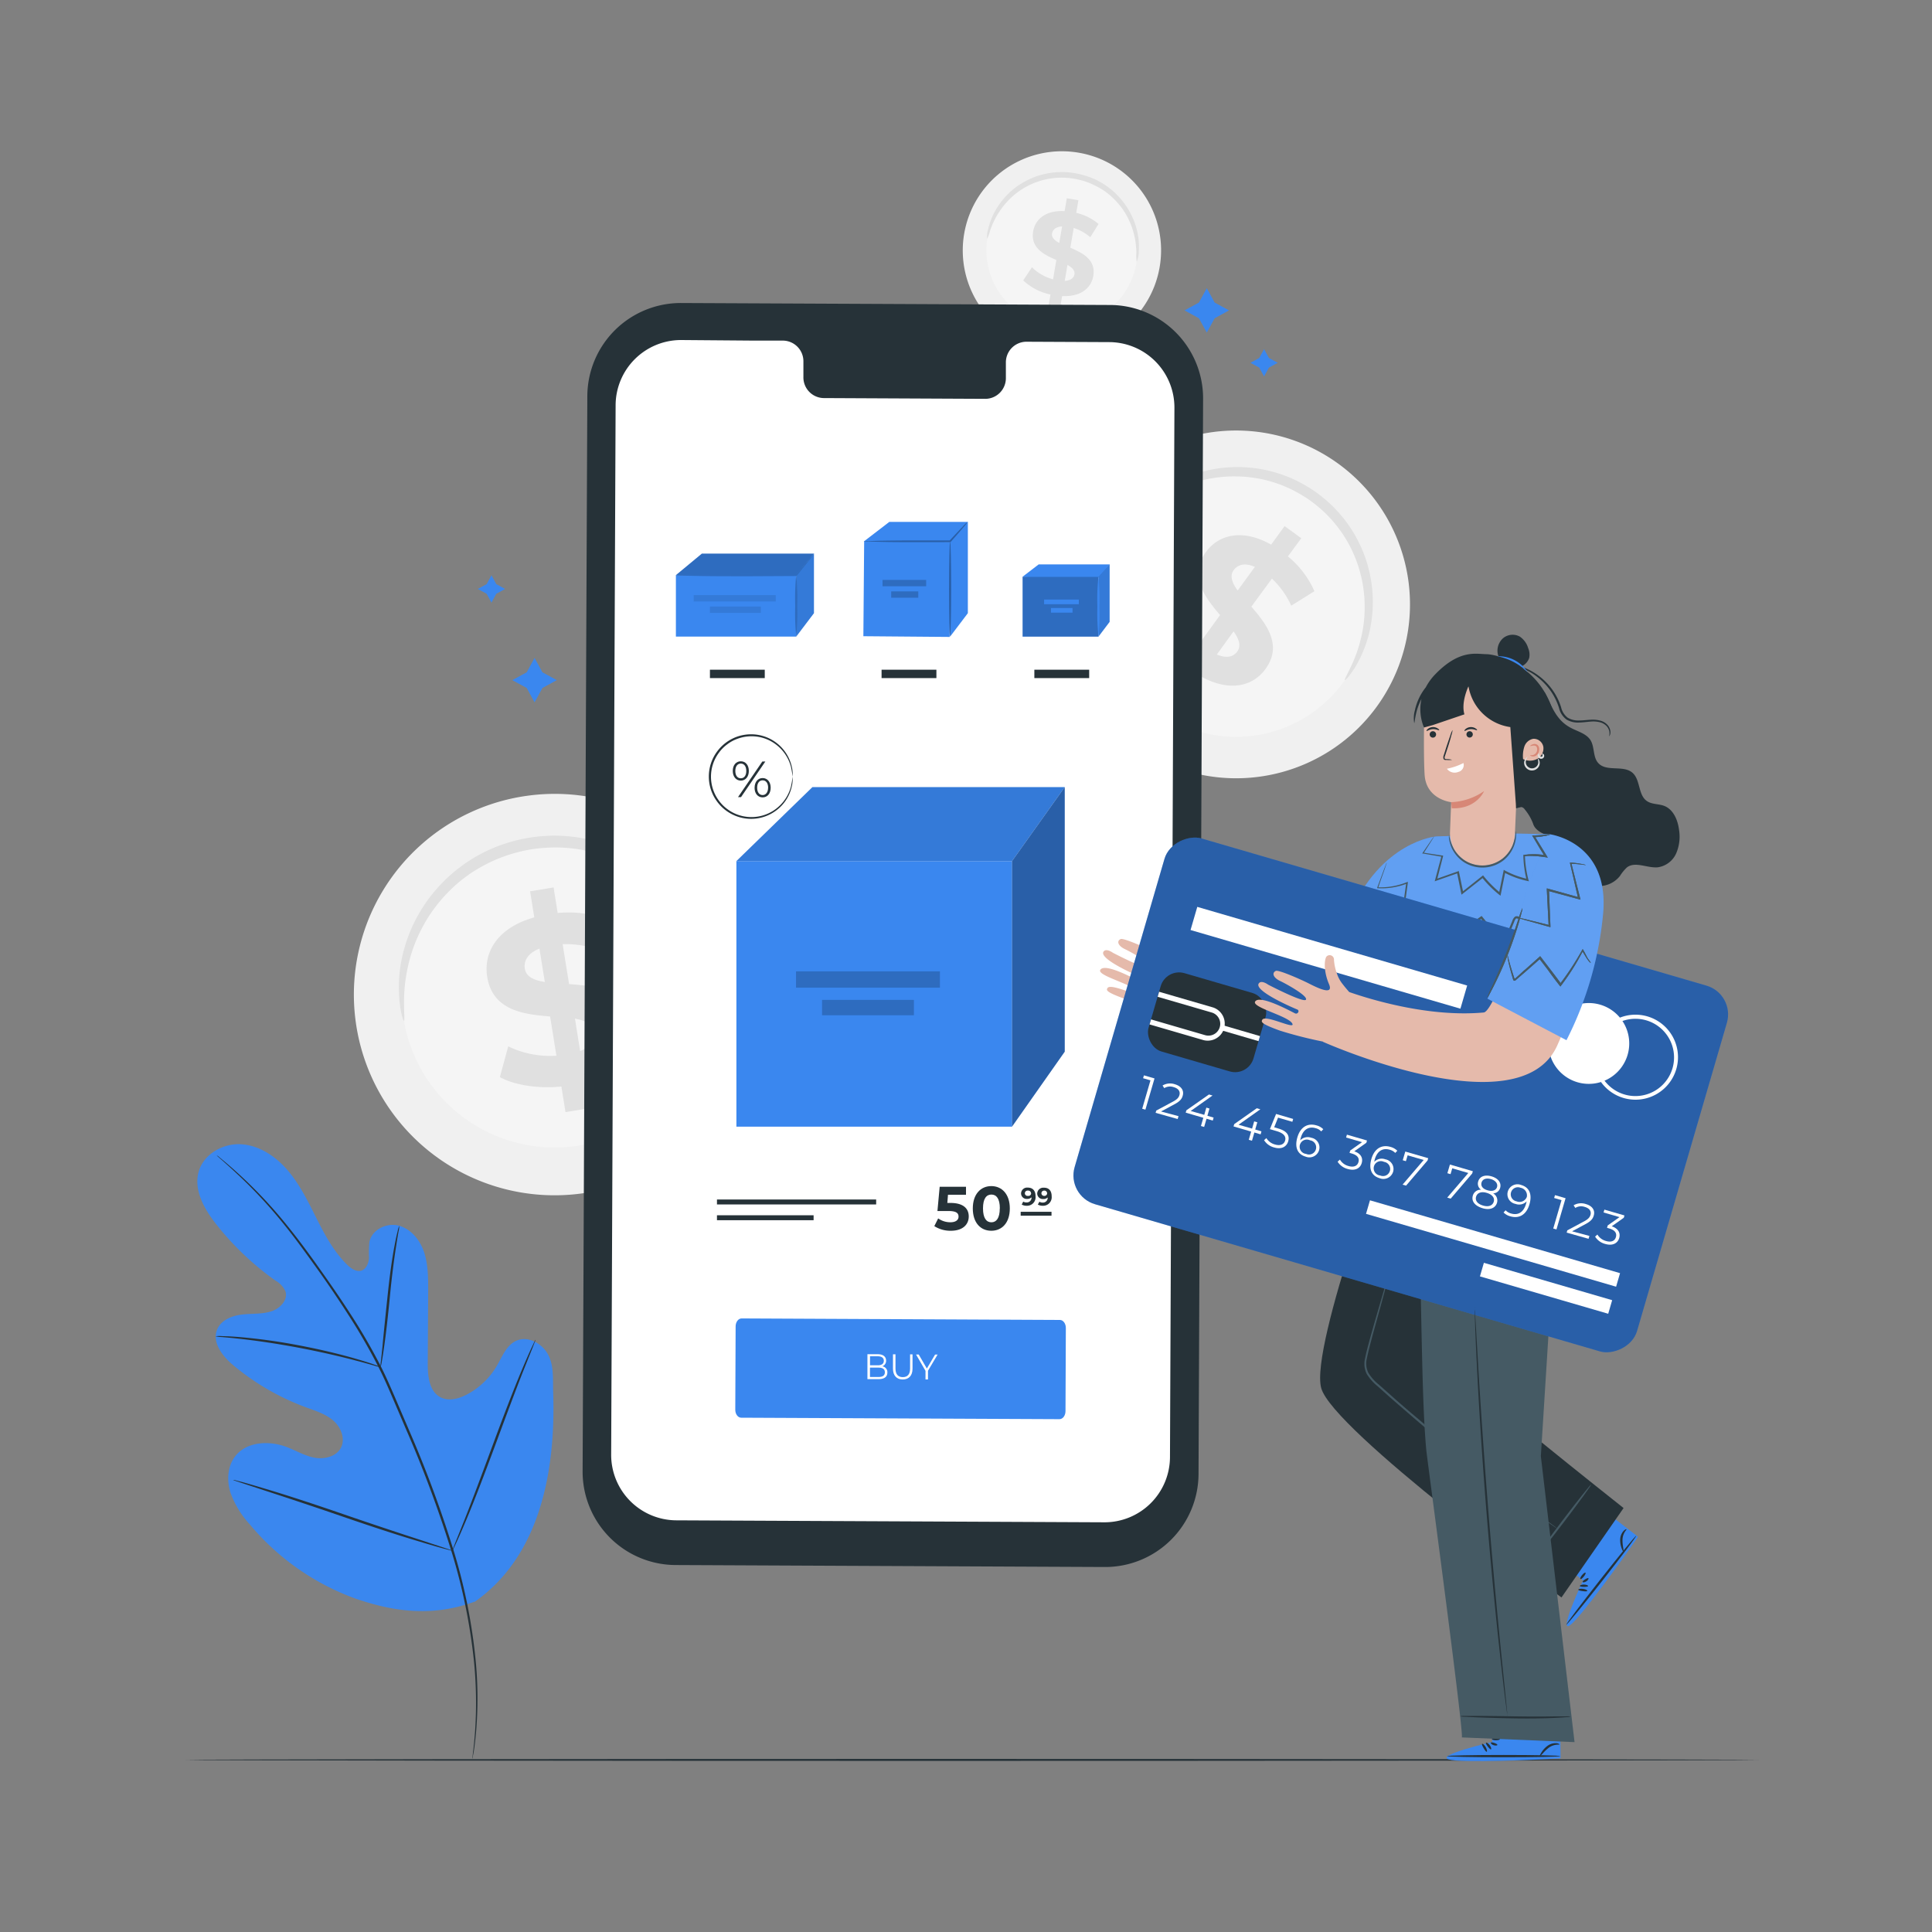 <svg xmlns="http://www.w3.org/2000/svg" viewBox="0 0 500 500"><rect x="0" y="0" width="500" height="500" fill="#808080" stroke="none"/><g id="freepik--background-complete--inject-137"><path d="M356,183.29a45,45,0,1,1-9.17-62.93A45,45,0,0,1,356,183.29Z" style="fill:#f0f0f0"></path><path d="M347.41,176.88a34.31,34.31,0,1,1-7-48A34.27,34.27,0,0,1,347.41,176.88Z" style="fill:#f5f5f5"></path><path d="M348.05,176c-.17-.11.61-1.41,1.74-3.84a36.61,36.61,0,0,0,3.13-10.79,35.23,35.23,0,0,0,.09-7.72,34.12,34.12,0,0,0-2-8.58,32.78,32.78,0,0,0-4.69-8.49,32.41,32.41,0,0,0-3.41-3.85,37.27,37.27,0,0,0-4.08-3.37,37.85,37.85,0,0,0-4.57-2.68,32.73,32.73,0,0,0-4.78-1.89,31.54,31.54,0,0,0-4.84-1.11,31,31,0,0,0-4.75-.38,34,34,0,0,0-8.75,1,35.48,35.48,0,0,0-7.22,2.73,36.51,36.51,0,0,0-9.06,6.64c-1.9,1.9-2.84,3.08-3,3s.53-1.47,2.25-3.64a31.81,31.81,0,0,1,8.93-7.59,34.35,34.35,0,0,1,16.85-4.56,34.88,34.88,0,0,1,10.34,1.45,34.56,34.56,0,0,1,5.18,2,38.37,38.37,0,0,1,4.93,2.88,38.92,38.92,0,0,1,4.4,3.65,34.82,34.82,0,0,1,3.65,4.17,32.59,32.59,0,0,1,2.85,4.53,33.78,33.78,0,0,1,2.06,4.69,34.86,34.86,0,0,1,1.91,9.23,35.29,35.29,0,0,1-.42,8.17,32.06,32.06,0,0,1-4.06,11C349.25,175,348.17,176.1,348.05,176Z" style="fill:#e0e0e0"></path><path d="M310.79,175.06l-3.51,4.83L303,176.76l3.41-4.71c-4.08-3.36-7.22-7.67-8.24-11.25l6.19-3.55a21.49,21.49,0,0,0,6.16,9.14l5.23-7.21c-3.95-4.64-8.15-10.13-3.67-16.3,3.32-4.58,9.5-6.1,16.89-1.93l3.48-4.79,4.32,3.13L333.31,144a24.2,24.2,0,0,1,6.86,9l-6,3.75a22,22,0,0,0-5-7L323.85,157c4,4.6,8.09,10,3.67,16.11C324.27,177.65,318.16,179.15,310.79,175.06Zm9.52-22.23,4.45-6.13c-2.66-1.15-4.48-.55-5.51.88S318.85,150.85,320.31,152.83Zm-.12,15.8c1.1-1.51.44-3.24-.94-5.24l-4.33,6C317.43,170.45,319.19,170,320.19,168.63Z" style="fill:#e0e0e0"></path><path d="M194.91,249.84A51.94,51.94,0,1,1,136.06,206,51.88,51.88,0,0,1,194.91,249.84Z" style="fill:#f0f0f0"></path><path d="M182.68,251.61a39.58,39.58,0,1,1-44.85-33.38A39.54,39.54,0,0,1,182.68,251.61Z" style="fill:#f5f5f5"></path><path d="M182.49,250.39c-.24,0-.65-1.65-1.72-4.56a42.06,42.06,0,0,0-6.26-11.35,41.22,41.22,0,0,0-6.22-6.37,40,40,0,0,0-8.65-5.34,37.25,37.25,0,0,0-5.16-1.91,36.36,36.36,0,0,0-5.6-1.19,37.37,37.37,0,0,0-5.92-.34,42,42,0,0,0-6.08.58,43.77,43.77,0,0,0-5.91,1.54,39.16,39.16,0,0,0-5.45,2.37,37.1,37.1,0,0,0-4.85,3,36.34,36.34,0,0,0-4.18,3.57,39.68,39.68,0,0,0-6.28,8,40.08,40.08,0,0,0-3.65,8.11,42.34,42.34,0,0,0-2,12.81c0,3.1.2,4.83,0,4.87s-.77-1.63-1.14-4.81a36.74,36.74,0,0,1,1.09-13.47,39.65,39.65,0,0,1,10-17.48,38.18,38.18,0,0,1,4.43-3.91,39.63,39.63,0,0,1,5.18-3.35,40.55,40.55,0,0,1,5.85-2.59,43.29,43.29,0,0,1,6.38-1.67,44.39,44.39,0,0,1,6.56-.63,42.09,42.09,0,0,1,6.39.42,40.24,40.24,0,0,1,6,1.36,38.54,38.54,0,0,1,5.5,2.15,40.74,40.74,0,0,1,9.09,6,39.73,39.73,0,0,1,6.32,7,36.68,36.68,0,0,1,5.67,12.27C182.64,248.59,182.66,250.36,182.49,250.39Z" style="fill:#e0e0e0"></path><path d="M151.33,280l1.09,6.81-6.07,1-1.06-6.62c-6.08.6-12.16-.36-15.92-2.44l2.16-7.95A25,25,0,0,0,144,273.22l-1.63-10.16c-7-.55-14.9-1.6-16.29-10.29-1-6.44,2.76-12.72,12.19-15.35l-1.08-6.75,6.08-1,1.06,6.62a27.94,27.94,0,0,1,12.93,1.73l-1.84,8a25.17,25.17,0,0,0-9.81-1.68l1.66,10.34c7,.5,14.77,1.56,16.14,10.13C164.44,271.13,160.69,277.34,151.33,280ZM141,254.13l-1.39-8.63c-3.1,1.24-4.1,3.21-3.78,5.22S138.14,253.71,141,254.13Zm12.8,13c-.35-2.13-2.29-3-5-3.5l1.34,8.39C153,270.84,154.07,269.05,153.76,267.11Z" style="fill:#e0e0e0"></path><path d="M300.06,69.44a25.66,25.66,0,1,1-20.55-29.86A25.62,25.62,0,0,1,300.06,69.44Z" style="fill:#f0f0f0"></path><path d="M294.06,68.32a19.55,19.55,0,1,1-15.67-22.75A19.54,19.54,0,0,1,294.06,68.32Z" style="fill:#f5f5f5"></path><path d="M294.16,67.72a12.25,12.25,0,0,1-.07-2.41A21,21,0,0,0,293,59a20.31,20.31,0,0,0-1.89-4,19.63,19.63,0,0,0-3.2-3.87,17.16,17.16,0,0,0-2.11-1.72A17.67,17.67,0,0,0,283.33,48a18.54,18.54,0,0,0-2.71-1.11,20.29,20.29,0,0,0-2.94-.69,20.52,20.52,0,0,0-3-.22,18.76,18.76,0,0,0-2.92.24,17.5,17.5,0,0,0-2.75.65,18.25,18.25,0,0,0-2.53,1,19.23,19.23,0,0,0-7.2,6,20.59,20.59,0,0,0-3,5.68,11.92,11.92,0,0,1-.8,2.27,5.59,5.59,0,0,1,.24-2.43,17.85,17.85,0,0,1,2.65-6.13,19.4,19.4,0,0,1,3-3.53,19.85,19.85,0,0,1,4.42-3.05,19,19,0,0,1,2.69-1.13,20.34,20.34,0,0,1,3-.74,19.22,19.22,0,0,1,3.15-.28,19.82,19.82,0,0,1,6.42,1A19.28,19.28,0,0,1,284,46.7a20.21,20.21,0,0,1,4.83,3.47,20,20,0,0,1,3.3,4.24A19.45,19.45,0,0,1,294,58.69a18.1,18.1,0,0,1,.7,6.64A5.75,5.75,0,0,1,294.16,67.72Z" style="fill:#e0e0e0"></path><path d="M274.88,76.62,274.3,80l-3-.51.56-3.27a14.46,14.46,0,0,1-7.06-3.67l2.27-3.38a12.25,12.25,0,0,0,5.46,3.12l.85-5c-3.19-1.38-6.72-3.12-6-7.41.54-3.18,3.31-5.51,8.14-5.24l.57-3.33,3,.51-.56,3.27a13.7,13.7,0,0,1,5.77,2.87l-2.13,3.43A12.33,12.33,0,0,0,277.88,59L277,64.12c3.2,1.35,6.66,3.08,5.94,7.31C282.42,74.55,279.68,76.86,274.88,76.62Zm-.74-13.76.73-4.26c-1.65.09-2.43.85-2.6,1.84S272.9,62.22,274.14,62.86ZM278.07,71c.17-1-.6-1.77-1.81-2.44l-.71,4.13C277.11,72.59,277.9,71.93,278.07,71Z" style="fill:#e0e0e0"></path></g><g id="freepik--Floor--inject-137"><path d="M455.25,455.46c0,.15-129.16.26-215.17.26S48,455.61,48,455.46s106-.26,192.08-.26S455.25,455.32,455.25,455.46Z" style="fill:#263238"></path></g><g id="freepik--Plant--inject-137"><path d="M122.78,414.6c17.16-12,21.06-34.25,20.38-54.26-.11-3.34.25-6.86-1.33-9.8s-5.3-4.93-8.29-3.52c-2.48,1.17-3.56,4.05-4.95,6.44a19.59,19.59,0,0,1-7.84,7.48c-2.12,1.1-4.75,1.78-6.85.62-2.88-1.59-3.22-5.57-3.2-8.89q.06-9.29.11-18.58c0-3.32,0-6.71-1-9.86s-3.32-6.09-6.48-7-7.07.94-7.73,4.19a29.91,29.91,0,0,0-.1,4.13c-.09,1.38-.73,2.91-2,3.29s-2.66-.55-3.65-1.52c-3.43-3.36-5.76-7.68-7.93-12s-4.29-8.7-7.4-12.36-7.41-6.56-12.17-6.83-9.83,2.67-11,7.34,1.53,9.44,4.5,13.23a74.32,74.32,0,0,0,15.44,14.72,6,6,0,0,1,2.58,2.77c.72,2.22-1.37,4.42-3.56,5.15-2.48.82-5.16.56-7.75.87s-5.4,1.45-6.38,3.89c-1.36,3.4,1.48,7,4.27,9.29a63.47,63.47,0,0,0,18.8,10.85c2.45.9,5,1.68,7,3.4s3.16,4.7,2,7-4.25,3.09-6.81,2.62-4.85-1.87-7.29-2.79c-4.56-1.72-10.46-1.41-13.38,2.54-1.93,2.59-2.09,6.21-1.12,9.3a24.3,24.3,0,0,0,5,8.21,64,64,0,0,0,27.28,19.17c10.59,3.67,20.4,4.66,30.93.81" style="fill:#3A87EF"></path><path d="M56.08,299a1.84,1.84,0,0,0,.32.32l1,.88c.87.77,2.15,1.9,3.76,3.41a123.91,123.91,0,0,1,12.69,13.7c2.48,3.08,5,6.56,7.73,10.35s5.53,7.88,8.36,12.28a151.27,151.27,0,0,1,8.19,14.2c1.28,2.54,2.43,5.19,3.59,7.9l3.53,8.24a303.46,303.46,0,0,1,11.83,32,148.24,148.24,0,0,1,5.54,27.26,107.5,107.5,0,0,1,.31,18.76c-.17,2.22-.34,3.93-.5,5.09-.06.56-.11,1-.15,1.32a2.61,2.61,0,0,0,0,.46,2.71,2.71,0,0,0,.09-.45c0-.32.13-.76.22-1.31.19-1.16.4-2.87.61-5.09a102.87,102.87,0,0,0-.12-18.82,145,145,0,0,0-5.43-27.38A297.39,297.39,0,0,0,105.8,370l-3.53-8.24c-1.17-2.71-2.32-5.39-3.61-7.94A149.54,149.54,0,0,0,90.4,339.6c-2.85-4.41-5.71-8.48-8.41-12.27s-5.31-7.26-7.81-10.33a118.11,118.11,0,0,0-12.87-13.6c-1.64-1.48-2.94-2.59-3.84-3.32l-1-.84Z" style="fill:#263238"></path><path d="M98.48,353.81a6.51,6.51,0,0,0,.33-1.42c.17-.92.38-2.25.61-3.91.47-3.3,1-7.89,1.49-13s1.08-9.63,1.6-12.92c.25-1.65.47-3,.64-3.9a6.34,6.34,0,0,0,.18-1.44,7.19,7.19,0,0,0-.41,1.39c-.24.91-.53,2.23-.83,3.87-.64,3.29-1.26,7.87-1.79,12.94s-1,9.51-1.31,13q-.24,2.34-.42,3.93A6.57,6.57,0,0,0,98.48,353.81Z" style="fill:#263238"></path><path d="M55.77,345.83a9.73,9.73,0,0,0,1.7.2c1.1.1,2.69.23,4.64.46,3.91.42,9.3,1.19,15.2,2.3s11.2,2.37,15,3.38c1.91.49,3.44.93,4.51,1.23a9.57,9.57,0,0,0,1.66.41,8.39,8.39,0,0,0-1.59-.64c-1-.37-2.56-.87-4.46-1.42-3.79-1.12-9.09-2.44-15-3.56a148.85,148.85,0,0,0-15.27-2.14c-2-.17-3.56-.24-4.66-.26A7.93,7.93,0,0,0,55.77,345.83Z" style="fill:#263238"></path><path d="M117.09,401.27a2,2,0,0,0,.29-.52l.73-1.54c.63-1.35,1.49-3.32,2.52-5.76,2.06-4.9,4.69-11.75,7.5-19.34s5.37-14.47,7.32-19.39l2.34-5.84c.25-.63.45-1.16.62-1.59a2,2,0,0,0,.18-.57,2,2,0,0,0-.29.52l-.73,1.55c-.63,1.34-1.49,3.31-2.52,5.76-2.06,4.89-4.69,11.74-7.5,19.34s-5.37,14.46-7.32,19.39l-2.34,5.83-.62,1.59A2.06,2.06,0,0,0,117.09,401.27Z" style="fill:#263238"></path><path d="M60.33,383a2.2,2.2,0,0,0,.56.23l1.65.55,6.08,2c5.13,1.67,12.19,4,20,6.69s14.89,5,20.06,6.52c2.59.78,4.68,1.39,6.14,1.78l1.68.44a2.41,2.41,0,0,0,.6.11,2.42,2.42,0,0,0-.57-.23l-1.64-.55-6.08-2c-5.13-1.67-12.19-4-20-6.69s-14.89-5-20-6.51c-2.59-.78-4.68-1.39-6.14-1.79l-1.68-.44A2.41,2.41,0,0,0,60.33,383Z" style="fill:#263238"></path></g><g id="freepik--Device--inject-137"><path d="M285.84,405.54l-111-.51a24.17,24.17,0,0,1-24.06-24.28L152,102.49a24.19,24.19,0,0,1,24.29-24.07l111,.51a24.18,24.18,0,0,1,24.07,24.28l-1.18,278.26A24.17,24.17,0,0,1,285.84,405.54Z" style="fill:#263238"></path><path d="M287.08,88.54l-21.51-.1a5.34,5.34,0,0,0-5.25,5.43l0,3.91a5.35,5.35,0,0,1-5.25,5.44l-41.94-.2a5.35,5.35,0,0,1-5.21-5.48l0-3.91a5.35,5.35,0,0,0-5.2-5.48l-7.57,0L176.32,88a16.93,16.93,0,0,0-17,16.86l-1.15,271.6a16.94,16.94,0,0,0,16.85,17l110.77.51a16.94,16.94,0,0,0,17-16.86l1.15-271.6A16.93,16.93,0,0,0,287.08,88.54Z" style="fill:#fff"></path><rect x="190.58" y="222.86" width="71.34" height="68.72" style="fill:#3A87EF"></rect><polygon points="210.25 203.71 190.57 222.86 261.91 222.86 275.55 203.71 210.25 203.71" style="fill:#3A87EF"></polygon><polygon points="210.25 203.71 190.57 222.86 261.91 222.86 275.55 203.71 210.25 203.71" style="opacity:0.1"></polygon><polygon points="261.91 291.57 275.55 272.17 275.55 203.71 261.91 222.86 261.91 291.57" style="fill:#3A87EF"></polygon><polygon points="261.91 291.57 275.55 272.17 275.55 203.71 261.91 222.86 261.91 291.57" style="opacity:0.3"></polygon><rect x="206.01" y="251.39" width="37.24" height="4.22" style="fill:#3A87EF"></rect><rect x="206.01" y="251.39" width="37.24" height="4.22" style="opacity:0.2"></rect><rect x="212.75" y="258.77" width="23.77" height="3.98" style="fill:#3A87EF"></rect><rect x="212.75" y="258.77" width="23.77" height="3.98" style="opacity:0.2"></rect><path d="M205.12,201a23.22,23.22,0,0,0-.43-2.58,10.65,10.65,0,0,0-3.91-5.77,10.38,10.38,0,0,0-4.42-1.94,10.55,10.55,0,0,0-5.49.48,9.56,9.56,0,0,0-2.64,1.43,9.66,9.66,0,0,0-2.2,2.22,10.38,10.38,0,0,0,0,12.33,9.86,9.86,0,0,0,2.2,2.22,10.12,10.12,0,0,0,2.64,1.43,10.49,10.49,0,0,0,9.92-1.47,10.69,10.69,0,0,0,3.9-5.76,22.72,22.72,0,0,0,.43-2.59,8.13,8.13,0,0,1-.23,2.64,10.62,10.62,0,0,1-3.87,6,10.81,10.81,0,0,1-10.32,1.63,10.9,10.9,0,0,1-5.1-3.8,10.88,10.88,0,0,1,0-13,11,11,0,0,1,5.1-3.8,11,11,0,0,1,5.74-.44,10.79,10.79,0,0,1,8.45,8.09A8.07,8.07,0,0,1,205.12,201Z" style="fill:#263238"></path><path d="M189.64,199.52c0-1.5.84-2.5,2.08-2.5s2.08,1,2.08,2.5-.86,2.5-2.08,2.5S189.64,201,189.64,199.52Zm3.5,0c0-1.2-.57-1.91-1.42-1.91s-1.42.72-1.42,1.91.55,1.9,1.42,1.9S193.14,200.71,193.14,199.52Zm4.15-2.44h.78l-6.29,9.21H191Zm-2,6.78c0-1.5.86-2.5,2.08-2.5s2.08,1,2.08,2.5-.84,2.5-2.08,2.5S195.28,205.36,195.28,203.86Zm3.5,0c0-1.19-.55-1.91-1.42-1.91s-1.42.71-1.42,1.91.57,1.9,1.42,1.9S198.78,205,198.78,203.86Z" style="fill:#263238"></path><path d="M250.71,314.82c0,2-1.45,3.7-4.65,3.7a7.69,7.69,0,0,1-4.26-1.2l1-2a5.38,5.38,0,0,0,3.18,1c1.29,0,2.09-.54,2.09-1.45s-.57-1.46-2.6-1.46h-2.86l.58-6.28H250v2.07h-4.66l-.17,2.12h.91C249.4,311.35,250.71,312.84,250.71,314.82Z" style="fill:#263238"></path><path d="M251.76,312.74c0-3.69,2.05-5.78,4.79-5.78s4.79,2.09,4.79,5.78-2,5.78-4.79,5.78S251.76,316.43,251.76,312.74Zm7,0c0-2.54-.89-3.59-2.19-3.59s-2.17,1.05-2.17,3.59.9,3.59,2.17,3.59S258.74,315.28,258.74,312.74Z" style="fill:#263238"></path><path d="M268,309.6a2.21,2.21,0,0,1-2.32,2.45,2.45,2.45,0,0,1-1.26-.31l.39-.77a1.48,1.48,0,0,0,.86.22,1.21,1.21,0,0,0,1.28-1.32,1.56,1.56,0,0,1-1.14.41,1.44,1.44,0,0,1-1.56-1.42,1.56,1.56,0,0,1,1.72-1.51C267.26,307.35,268,308.13,268,309.6Zm-1.17-.79a.7.7,0,0,0-.79-.68.69.69,0,1,0,0,1.36A.7.7,0,0,0,266.86,308.81Z" style="fill:#263238"></path><path d="M272.17,309.6a2.21,2.21,0,0,1-2.32,2.45,2.45,2.45,0,0,1-1.26-.31L269,311a1.46,1.46,0,0,0,.85.22,1.2,1.2,0,0,0,1.28-1.32,1.52,1.52,0,0,1-1.13.41,1.45,1.45,0,0,1-1.57-1.42,1.56,1.56,0,0,1,1.73-1.51C271.4,307.35,272.17,308.13,272.17,309.6Zm-1.18-.79a.7.7,0,0,0-.79-.68.68.68,0,1,0,0,1.36A.7.7,0,0,0,271,308.81Z" style="fill:#263238"></path><rect x="264.15" y="313.61" width="7.98" height="1.01" style="fill:#263238"></rect><rect x="185.55" y="310.43" width="41.2" height="1.28" style="fill:#263238"></rect><rect x="185.55" y="314.51" width="25.01" height="1.28" style="fill:#263238"></rect><path d="M274.19,367.28l-82.37-.38c-.85,0-1.54-.94-1.53-2.08l.09-21.55c0-1.14.7-2.06,1.55-2.06l82.37.39c.85,0,1.54.93,1.54,2.07l-.09,21.55C275.74,366.36,275.05,367.28,274.19,367.28Z" style="fill:#3A87EF"></path><path d="M229.65,355.21c0,1.1-.78,1.72-2.32,1.71h-2.84l0-6.45h2.67c1.37,0,2.16.62,2.16,1.67a1.49,1.49,0,0,1-1,1.46A1.52,1.52,0,0,1,229.65,355.21Zm-.65-.06c0-.84-.58-1.21-1.67-1.21h-2.18v2.42h2.18C228.41,356.37,229,356,229,355.15ZM225.16,351v2.34h2c1,0,1.56-.39,1.57-1.16s-.57-1.17-1.56-1.18Z" style="fill:#fff"></path><path d="M231.1,354.18v-3.69h.65v3.67c0,1.53.68,2.23,1.88,2.24s1.9-.69,1.9-2.22l0-3.67h.63v3.7c0,1.85-1,2.8-2.54,2.8S231.09,356,231.1,354.18Z" style="fill:#fff"></path><path d="M240.16,354.75V357h-.64v-2.23l-2.45-4.23h.69l2.11,3.63,2.13-3.61h.65Z" style="fill:#fff"></path><rect x="174.92" y="148.85" width="31.14" height="15.9" style="fill:#3A87EF"></rect><polygon points="181.64 143.28 174.92 148.85 206.06 148.85 210.65 143.28 181.64 143.28" style="fill:#3A87EF"></polygon><polygon points="181.64 143.28 174.92 148.85 206.06 148.85 210.65 143.28 181.64 143.28" style="opacity:0.2"></polygon><polygon points="206.06 164.75 210.65 158.69 210.65 143.28 206.06 148.85 206.06 164.75" style="fill:#3A87EF"></polygon><polygon points="206.06 164.75 210.65 158.69 210.65 143.28 206.06 148.85 206.06 164.75" style="opacity:0.1"></polygon><rect x="179.53" y="154.02" width="21.23" height="1.64" style="fill:#3A87EF"></rect><rect x="179.53" y="154.02" width="21.23" height="1.64" style="opacity:0.1"></rect><rect x="183.73" y="156.98" width="13.18" height="1.64" style="fill:#3A87EF"></rect><rect x="183.73" y="156.98" width="13.18" height="1.64" style="opacity:0.1"></rect><rect x="183.73" y="173.32" width="14.19" height="2.17" style="fill:#263238"></rect><path d="M174.92,148.85a9.19,9.19,0,0,1,1.51-.1l4.11-.09c3.47,0,8.27-.07,13.56-.07l12,.06-.16.07,3.42-4a12,12,0,0,1,1.33-1.43,12,12,0,0,1-1.15,1.58L206.22,149l-.06.07h-.1l-12,.06c-5.29,0-10.09,0-13.56-.08l-4.11-.08A7.34,7.34,0,0,1,174.92,148.85Z" style="fill:#3A87EF"></path><g style="opacity:0.2"><path d="M174.92,148.85a9.19,9.19,0,0,1,1.51-.1l4.11-.09c3.47,0,8.27-.07,13.56-.07l12,.06-.16.07,3.42-4a12,12,0,0,1,1.33-1.43,12,12,0,0,1-1.15,1.58L206.22,149l-.06.07h-.1l-12,.06c-5.29,0-10.09,0-13.56-.08l-4.11-.08A7.34,7.34,0,0,1,174.92,148.85Z"></path></g><path d="M206.06,164.75a59.68,59.68,0,0,1-.26-7.95,59.68,59.68,0,0,1,.26-8,58.59,58.59,0,0,1,.27,8A58.59,58.59,0,0,1,206.06,164.75Z" style="fill:#3A87EF"></path><g style="opacity:0.2"><path d="M206.06,164.75a59.68,59.68,0,0,1-.26-7.95,59.68,59.68,0,0,1,.26-8,58.59,58.59,0,0,1,.27,8A58.59,58.59,0,0,1,206.06,164.75Z"></path></g><rect x="228.15" y="173.32" width="14.19" height="2.17" style="fill:#263238"></rect><rect x="222.41" y="141.28" width="24.62" height="22.33" transform="translate(80.3 385.87) rotate(-89.52)" style="fill:#3A87EF"></rect><polygon points="230.15 135.07 223.56 140.13 245.89 140.13 250.48 135.07 230.15 135.07" style="fill:#3A87EF"></polygon><polygon points="245.89 164.75 250.48 158.69 250.48 135.07 245.89 140.13 245.89 164.75" style="fill:#3A87EF"></polygon><rect x="228.4" y="150.08" width="11.29" height="1.64" style="fill:#3A87EF"></rect><rect x="228.4" y="150.08" width="11.29" height="1.64" style="opacity:0.2"></rect><rect x="230.64" y="153.05" width="7.01" height="1.64" style="fill:#3A87EF"></rect><rect x="230.64" y="153.05" width="7.01" height="1.64" style="opacity:0.2"></rect><path d="M223.56,140.13a5.36,5.36,0,0,1,1.15-.1l3.12-.09c2.64-.05,6.28-.08,10.31-.08l7.75,0-.17.07c1.4-1.51,2.57-2.75,3.4-3.61a9.43,9.43,0,0,1,1.36-1.3,10.57,10.57,0,0,1-1.16,1.48c-.78.91-1.9,2.19-3.26,3.73l-.07.08h-.1l-7.75,0c-4,0-7.67,0-10.31-.08l-3.12-.08A4.89,4.89,0,0,1,223.56,140.13Z" style="fill:#3A87EF"></path><g style="opacity:0.3"><path d="M223.56,140.13a5.36,5.36,0,0,1,1.15-.1l3.12-.09c2.64-.05,6.28-.08,10.31-.08l7.75,0-.17.07c1.4-1.51,2.57-2.75,3.4-3.61a9.43,9.43,0,0,1,1.36-1.3,10.57,10.57,0,0,1-1.16,1.48c-.78.91-1.9,2.19-3.26,3.73l-.07.08h-.1l-7.75,0c-4,0-7.67,0-10.31-.08l-3.12-.08A4.89,4.89,0,0,1,223.56,140.13Z"></path></g><path d="M245.89,164.75c-.15,0-.27-5.51-.27-12.31s.12-12.31.27-12.31.27,5.51.27,12.31S246,164.75,245.89,164.75Z" style="fill:#3A87EF"></path><g style="opacity:0.3"><path d="M245.89,164.75c-.15,0-.27-5.51-.27-12.31s.12-12.31.27-12.31.27,5.51.27,12.31S246,164.75,245.89,164.75Z"></path></g><rect x="267.69" y="173.32" width="14.19" height="2.17" style="fill:#263238"></rect><path d="M264.65,149.26a20.58,20.58,0,0,1,3.5-.19c2.17,0,5.16-.08,8.47-.08,2.93,0,5.62,0,7.66.06l-.15.07c.91-1,1.65-1.74,2.18-2.27a4.39,4.39,0,0,1,.86-.78,4.37,4.37,0,0,1-.69.93c-.47.58-1.17,1.4-2,2.39l-.06.07h-.1c-2,0-4.73.06-7.66.06-3.31,0-6.3,0-8.47-.08A22.91,22.91,0,0,1,264.65,149.26Z" style="fill:#3A87EF"></path><rect x="264.65" y="149.26" width="19.64" height="15.5" style="fill:#3A87EF"></rect><rect x="264.65" y="149.26" width="19.64" height="15.5" style="opacity:0.2"></rect><polygon points="268.8 146.07 264.65 149.25 284.29 149.25 287.17 146.07 268.8 146.07" style="fill:#3A87EF"></polygon><polygon points="284.29 164.75 287.17 160.94 287.17 146.07 284.29 149.25 284.29 164.75" style="fill:#3A87EF"></polygon><polygon points="284.29 164.75 287.17 160.94 287.17 146.07 284.29 149.25 284.29 164.75" style="opacity:0.1"></polygon><rect x="270.21" y="155.17" width="8.99" height="1.2" style="fill:#3A87EF"></rect><rect x="271.99" y="157.35" width="5.58" height="1.2" style="fill:#3A87EF"></rect><path d="M284.29,164.75A55.69,55.69,0,0,1,284,157a55.48,55.48,0,0,1,.27-7.74,58.49,58.49,0,0,1,.26,7.74A58.71,58.71,0,0,1,284.29,164.75Z" style="fill:#3A87EF"></path><polygon points="312.32 74.58 310.28 78.3 306.56 80.33 310.28 82.37 312.32 86.08 314.35 82.37 318.07 80.33 314.35 78.3 312.32 74.58" style="fill:#3A87EF"></polygon><polygon points="138.35 170.27 136.31 173.99 132.59 176.02 136.31 178.05 138.35 181.77 140.38 178.05 144.1 176.02 140.38 173.99 138.35 170.27" style="fill:#3A87EF"></polygon><polygon points="327.14 90.36 325.89 92.64 323.61 93.89 325.89 95.14 327.14 97.43 328.4 95.14 330.68 93.89 328.4 92.64 327.14 90.36" style="fill:#3A87EF"></polygon><polygon points="127.19 148.89 125.94 151.17 123.66 152.42 125.94 153.67 127.19 155.96 128.44 153.67 130.72 152.42 128.44 151.17 127.19 148.89" style="fill:#3A87EF"></polygon></g><g id="freepik--Character--inject-137"><path d="M409.69,409l-7.36-5.79,10.75-13.85,10.85,8.35-.61.9c-2.75,4-14.28,20.08-17,22C403.2,422.86,409.69,409,409.69,409Z" style="fill:#3A87EF"></path><path d="M405.35,420.48c-.13-.1,3.82-5.34,8.82-11.7s9.16-11.43,9.29-11.33-3.82,5.34-8.82,11.7S405.48,420.58,405.35,420.48Z" style="fill:#263238"></path><path d="M411,410.46c0,.16-.51.22-1.07.22s-1.05-.08-1.07-.24.45-.37,1.07-.36S411,410.3,411,410.46Z" style="fill:#263238"></path><path d="M410.79,411.72c-.05.16-.58.15-1.2.06s-1.14-.21-1.14-.37.55-.31,1.22-.22S410.84,411.56,410.79,411.72Z" style="fill:#263238"></path><path d="M420.14,401.56c-.08,0-.25-.29-.45-.83a6.21,6.21,0,0,1-.39-2.26,3.51,3.51,0,0,1,.82-2.2c.41-.46.79-.57.83-.5s-.22.3-.49.75a4.15,4.15,0,0,0-.56,2,11.25,11.25,0,0,0,.2,2.13C420.19,401.18,420.22,401.54,420.14,401.56Z" style="fill:#263238"></path><path d="M409.58,409.41c-.06-.15.24-.42.63-.67s.77-.41.88-.29-.11.51-.55.8S409.64,409.57,409.58,409.41Z" style="fill:#263238"></path><path d="M409,408.64c-.12-.12.07-.57.42-1s.76-.73.9-.63-.06.54-.43,1S409.16,408.75,409,408.64Z" style="fill:#263238"></path><path d="M360.93,290s-22,58.34-19,69.24,62.18,54.18,62.18,54.18l16.07-23.14S374,353.73,373.85,351.72s18.34-50.49,18.34-50.49Z" style="fill:#263238"></path><path d="M403.09,395.63l-.21-.11c-.15-.11-.34-.23-.58-.38l-2.2-1.51c-1.89-1.33-4.63-3.27-8-5.73-6.66-4.92-15.71-11.94-25.31-20.16-2.4-2.06-4.73-4.09-7-6.06l-3.27-2.93a12.49,12.49,0,0,1-2.82-3.2,5.85,5.85,0,0,1-.41-4.05c.25-1.29.58-2.5.89-3.69.63-2.35,1.26-4.53,1.83-6.52l2.74-9.41c.3-1.08.54-1.94.72-2.57l.18-.67a.12.12,0,1,1,.06,0c0,.18-.08.41-.14.68-.13.59-.33,1.47-.62,2.59-.57,2.25-1.46,5.48-2.57,9.47-.55,2-1.16,4.17-1.77,6.53-.3,1.17-.62,2.4-.86,3.65a5.43,5.43,0,0,0,.39,3.74,12,12,0,0,0,2.72,3.05l3.28,2.91c2.23,2,4.56,4,7,6.05,9.59,8.21,18.59,15.27,25.19,20.26l7.86,5.87,2.14,1.59.55.42C403,395.57,403.1,395.63,403.09,395.63Z" style="fill:#455a64"></path><path d="M397.73,402.68c-.12-.09,2.93-4.3,6.81-9.4s7.13-9.17,7.25-9.08-2.94,4.3-6.82,9.41S397.85,402.77,397.73,402.68Z" style="fill:#455a64"></path><path d="M399.71,179.06c2,3.92,3,7.32,6.88,9.34,1.75.92,3.89,1.44,5,3.1,1.15,1.82.61,4.45,2.06,6,2.12,2.31,6.44.44,8.81,2.47,2.12,1.82,1.44,5.72,3.73,7.32,1.28.91,3,.71,4.5,1.27,2.4.93,3.54,3.7,3.85,6.25a10.94,10.94,0,0,1-.75,6.05,6.16,6.16,0,0,1-4.7,3.59c-2.73.29-5.81-1.59-8,0a10.83,10.83,0,0,0-1.84,2.24,6.87,6.87,0,0,1-11.29-.71c-1.52-2.54-1.42-6-3.65-8a12.86,12.86,0,0,0-4.18-1.92c-1.45-.54-2.95-1.44-3.38-2.92a12.76,12.76,0,0,0-2.1-3.61c-1.11-1.66-2.59.37-4.07-.45s-.91-2.42-1-4.1" style="fill:#263238"></path><path d="M373.84,235.74l-19-6.35s-8.39,24.16-11,24.4c-14.24,1.3-29.48-3.43-34.82-5.29-.55-.61-1.17-1.34-1.86-2.24a8.59,8.59,0,0,1-1.34-2.56,13.23,13.23,0,0,1-.76-3.52,1.12,1.12,0,0,0-1.92-.88c-.61.8-.77,3.85.63,7.14s-3.57.67-5.4-.25-7.62-3.5-8.35-3.16c-1.07.5-.73,1.73,1.12,2.61s7.21,3.89,6.67,4.83-9.77-3.88-9.77-3.88-1.82-1.34-2.47-.27c-1.17,1.93,9,6.31,10,6.7.69.28.15,1.32-.57,1S286,249,284.76,251c-.94,1.5,8.36,3.69,9.56,5.62s-6.88-2.37-7.71-.9c-.31.54-.47,1,4.53,2.8a108.38,108.38,0,0,0,11.15,2.84l0,.05s49.94,22.34,60.72.81C374.42,239.32,373.84,235.74,373.84,235.74Z" style="fill:#e5baab"></path><path d="M392.61,215.73h0l8.29.15,6.58,18.87-5.36,21.62c-1.57,6.31,5.55,18.95,5.36,25.92L361,289.82l-1-31.05,0-1-16.09-8,5.31-13c8.17-19.14,22.44-20.3,22.44-20.3Z" style="fill:#3A87EF"></path><g style="opacity:0.2"><path d="M392.61,215.73h0l8.29.15,6.58,18.87-5.36,21.62c-1.57,6.31,5.55,18.95,5.36,25.92L361,289.82l-1-31.05,0-1-16.09-8,5.31-13c8.17-19.14,22.44-20.3,22.44-20.3Z" style="fill:#fff"></path></g><path d="M401.24,215.93s-.09,0-.27.11a7.7,7.7,0,0,1-.81.23,19.69,19.69,0,0,1-3.22.32l.1-.19,3.17,5.15.22.34-.41-.07a20.19,20.19,0,0,0-5.56-.18l.19-.24a29,29,0,0,0,.9,6.26l.14.42-.44-.1a22.79,22.79,0,0,1-6.05-2.22l.39-.17c-.38,1.86-.77,3.81-1.17,5.8l-.09.43-.34-.27a26.2,26.2,0,0,1-2.39-2.15,25.75,25.75,0,0,1-2.09-2.36l.38.05-5.32,4.19-.33.26-.09-.41c-.38-1.85-.74-3.65-1.09-5.37l.32.18-5.69,2-.39.14.11-.4c.6-2.27,1.15-4.33,1.65-6.16l.14.22-4.94-.85-.2,0,.11-.17,2.16-3.16.58-.81c.13-.18.21-.27.22-.26a2.41,2.41,0,0,1-.16.3l-.52.84-2.05,3.23-.09-.2,4.95.75.2,0,0,.2-1.58,6.18-.28-.27,5.66-2,.27-.1.06.28,1.12,5.37-.42-.15,5.31-4.21.21-.17.17.21A26.06,26.06,0,0,0,386,229a26.53,26.53,0,0,0,2.34,2.11l-.42.16c.4-2,.8-3.94,1.18-5.8l.07-.36.32.19a22.44,22.44,0,0,0,5.9,2.18l-.29.31a28.42,28.42,0,0,1-.86-6.36l0-.22.22,0a19.75,19.75,0,0,1,5.68.25l-.19.28c-1.21-2-2.24-3.8-3.08-5.21l-.1-.18h.2a22.15,22.15,0,0,0,3.21-.2C400.86,216,401.24,215.91,401.24,215.93Z" style="fill:#455a64"></path><path d="M410.42,223.86s-.32-.15-1-.34a5.83,5.83,0,0,0-2.94-.05l.08-.11c.19,1.1.49,2.42.9,3.93s.91,3.22,1.36,5.15l.07.28-.29-.08c-2.37-.69-5.16-1.21-8.09-2.2l.27-.22c.31,2.85.29,6,.46,9.4l0,.29-.3,0a47.3,47.3,0,0,1-7.85-2.07c-.32-.09-.69-.22-.78-.08a2.3,2.3,0,0,0-.44.82l-.83,2c-.55,1.35-1.12,2.72-1.69,4.1l-.17.42-.28-.35-5.32-6.6-.4-.49.36,0L375,243.54l-.28.19-.12-.32c-1-2.78-1.9-5.46-2.8-8.06l.38.13a48.54,48.54,0,0,1-9.52,4.79l-.35.14,0-.38c.61-4.33,1.16-8.22,1.63-11.58l.25.19a18.08,18.08,0,0,1-7.65,1.23h-.17l.06-.16,1.79-4.82c.21-.51.36-.92.48-1.23a2.27,2.27,0,0,1,.19-.41,2.38,2.38,0,0,1-.12.43c-.11.32-.25.73-.42,1.26-.4,1.14-1,2.77-1.69,4.86l-.11-.17a18,18,0,0,0,7.5-1.31l.29-.12,0,.31c-.45,3.37-1,7.25-1.54,11.59l-.31-.24a48.82,48.82,0,0,0,9.4-4.79l.27-.17.11.3,2.82,8-.4-.12,8.55-5.89.21-.14.15.19.4.49,5.31,6.61-.45.06,1.7-4.1.83-2a2.47,2.47,0,0,1,.61-1,.71.71,0,0,1,.36-.17,1.72,1.72,0,0,1,.34,0,4.41,4.41,0,0,1,.55.15,48.32,48.32,0,0,0,7.77,2.08l-.28.25c-.15-3.38-.12-6.55-.4-9.38l0-.33.31.11c2.9,1,5.67,1.55,8.06,2.27l-.22.2c-.42-1.91-.91-3.62-1.29-5.15s-.66-2.85-.83-4v-.09l.09,0a5.67,5.67,0,0,1,3,.14A4,4,0,0,1,410.42,223.86Z" style="fill:#455a64"></path><path d="M360.26,257.5a2.85,2.85,0,0,1-1-.53,8.08,8.08,0,0,1-2.15-2.21,7.08,7.08,0,0,1-1.09-4.44,9.86,9.86,0,0,1,5.1-8.26l-.14.2c.38-2.85.73-5.3,1-7a18.75,18.75,0,0,1,.51-2.75,17.8,17.8,0,0,1-.2,2.8c-.17,1.74-.46,4.2-.81,7.06v.12l-.13.07a9.63,9.63,0,0,0-4.83,7.83,6.91,6.91,0,0,0,.92,4.21,8.85,8.85,0,0,0,2,2.25A9.68,9.68,0,0,1,360.26,257.5Z" style="fill:#455a64"></path><path d="M362,236.55c-.13.07-.59-.6-1-1.48s-.68-1.65-.54-1.72.59.6,1,1.49S362.15,236.49,362,236.55Z" style="fill:#455a64"></path><path d="M392.05,216l1.43-32.67-13-9.83-11.79,5.76s-.4,14.81,0,21.24,6.87,7.1,6.87,7.1-.15,3.77-.3,7.72a8.38,8.38,0,0,0,8.46,8.71h0A8.39,8.39,0,0,0,392.05,216Z" style="fill:#e5baab"></path><path d="M370,190.06a.83.83,0,1,0,.82-.82A.82.82,0,0,0,370,190.06Z" style="fill:#263238"></path><path d="M369.2,189.16c.1.11.71-.41,1.59-.46s1.55.38,1.65.26-.07-.24-.36-.44a2.19,2.19,0,0,0-2.59.15C369.23,188.91,369.14,189.12,369.2,189.16Z" style="fill:#263238"></path><path d="M379.52,190.06a.82.82,0,1,0,.82-.82A.82.82,0,0,0,379.52,190.06Z" style="fill:#263238"></path><path d="M379,189.16c.1.11.71-.41,1.6-.46s1.54.38,1.64.26-.07-.24-.36-.44a2.19,2.19,0,0,0-2.59.15C379,188.91,379,189.12,379,189.16Z" style="fill:#263238"></path><path d="M378.74,197.47a16,16,0,0,1-4.28,1.48,2.48,2.48,0,0,0,2.93.83A1.84,1.84,0,0,0,378.74,197.47Z" style="fill:#fff"></path><path d="M375.57,207.6a16,16,0,0,0,8.51-2.87s-1.93,4.72-8.37,4.45Z" style="fill:#d78776"></path><path d="M412.17,201.79a4.61,4.61,0,0,1-2.33-.53,6.44,6.44,0,0,1-2.54-2.46,26.63,26.63,0,0,1-1.9-4.07c-1.2-3-2.1-5.75-2.72-7.77-.09-.32-.18-.61-.26-.89s-.11-.65-.17-.88C398.74,171.8,387,169.3,384.64,169.3c-2.49,0-6.86-1.37-13.23,5.24a14.54,14.54,0,0,0-2.42,3.34,14.42,14.42,0,0,0-2.84,6.05,7.37,7.37,0,0,0-.15,3.19c.12,0,.14-1.22.64-3.08a16,16,0,0,1,1.24-3.16,12.21,12.21,0,0,0,.65,7.4l2.28-.63,8.18-2.78c-.74-2.54.35-5.68,1-7.15l.06-.05a12.8,12.8,0,0,0,10.82,10.5l1.51,21c10.87-2.32,10.62-16.87,10.55-19.83.5,1.67,1.14,3.58,1.94,5.59a24.46,24.46,0,0,0,2,4.14,6.71,6.71,0,0,0,2.83,2.55,4.4,4.4,0,0,0,2.53.37,1.72,1.72,0,0,0,.88-.34S412.74,201.75,412.17,201.79Z" style="fill:#263238"></path><path d="M375.81,196.64a5.46,5.46,0,0,0-1.44-.18c-.23,0-.45-.05-.5-.21a1.28,1.28,0,0,1,.13-.72l.6-1.83c.43-1.31.79-2.5,1-3.36a6.23,6.23,0,0,0,.33-1.42,5.75,5.75,0,0,0-.57,1.34c-.3.85-.7,2-1.13,3.33-.2.64-.39,1.26-.58,1.84a1.42,1.42,0,0,0-.08.92.53.53,0,0,0,.37.32,1.43,1.43,0,0,0,.39,0A5.94,5.94,0,0,0,375.81,196.64Z" style="fill:#263238"></path><path d="M394.16,196.37a7.87,7.87,0,0,1,.35-3.17,3,3,0,0,1,2.31-2,2.53,2.53,0,0,1,2.6,2.11,3.11,3.11,0,0,1-1.58,3.09,4.07,4.07,0,0,1-3.57.1" style="fill:#e5baab"></path><path d="M396,195.43c0-.07.35.09.81-.05a1.45,1.45,0,0,0,1-1.36,1.11,1.11,0,0,0-.23-.86,1,1,0,0,0-.7-.21c-.48.05-.82.17-.85.09s.22-.3.79-.46a1.25,1.25,0,0,1,1.08.21,1.46,1.46,0,0,1,.44,1.26,2,2,0,0,1-.48,1.2,1.4,1.4,0,0,1-.94.5C396.27,195.82,396,195.47,396,195.43Z" style="fill:#d78776"></path><path d="M386.19,450.82v-9.36l17.54-.11.14,13.69-1.08.08c-4.84.3-24.62,1.18-27.86.22C371.32,454.27,386.19,450.82,386.19,450.82Z" style="fill:#3A87EF"></path><path d="M374.52,454.48c0-.16,6.56-.3,14.65-.3s14.64.14,14.64.3-6.55.3-14.64.3S374.52,454.65,374.52,454.48Z" style="fill:#263238"></path><path d="M385.89,452.73c-.15.08-.49-.26-.84-.71s-.58-.86-.47-1,.57.13.95.62S386,452.65,385.89,452.73Z" style="fill:#263238"></path><path d="M384.77,453.35c-.16.06-.47-.37-.79-.91s-.54-1-.41-1.13.58.24.92.83S384.92,453.29,384.77,453.35Z" style="fill:#263238"></path><path d="M398.53,454.42c-.06-.05.08-.38.38-.87a6.12,6.12,0,0,1,1.54-1.7,3.51,3.51,0,0,1,2.23-.72c.62,0,.94.27.91.34s-.38,0-.9.08a4.09,4.09,0,0,0-1.89.78,10.67,10.67,0,0,0-1.55,1.48C398.86,454.22,398.6,454.47,398.53,454.42Z" style="fill:#263238"></path><path d="M385.83,451c.09-.14.48-.07.92.08s.8.35.77.51-.47.23-1,.06S385.75,451.11,385.83,451Z" style="fill:#263238"></path><path d="M386.11,450.06c0-.16.48-.29,1.05-.28s1,.15,1,.31-.46.3-1.05.29S386.09,450.23,386.11,450.06Z" style="fill:#263238"></path><path d="M370.53,288.4l-9.6,1.61,5.53,6.8c1.59,32,1.2,63.05,2.67,78.52.22,2.35,10.14,76,9.15,74.31l29.21,1.22-8.72-74,4.13-65.73a34.81,34.81,0,0,0,3.66-25.67l-.72-2.95" style="fill:#455a64"></path><rect x="313.22" y="207.55" width="98.59" height="151.61" rx="7.76" transform="translate(-10.96 552.11) rotate(-73.75)" style="fill:#3A87EF"></rect><g style="opacity:0.3"><rect x="313.22" y="207.55" width="98.59" height="151.61" rx="7.76" transform="translate(-10.96 552.11) rotate(-73.75)"></rect></g><path d="M421.22,273a10.46,10.46,0,1,1-7.12-13A10.46,10.46,0,0,1,421.22,273Z" style="fill:#fff"></path><path d="M423.3,284.6a11,11,0,1,1,5.26-1.36A11,11,0,0,1,423.3,284.6Zm0-20.94a10,10,0,1,0,9.56,12.74,10,10,0,0,0-9.56-12.74Z" style="fill:#fff"></path><path d="M298.79,279.1l-2.36,8.08-.83-.24,2.14-7.34-1.91-.56.22-.74Z" style="fill:#fff"></path><path d="M305,288.86l-.22.74L299.07,288l.17-.59,4.32-2.31c1.18-.63,1.51-1.13,1.67-1.68.27-.94-.22-1.7-1.45-2.06a2.87,2.87,0,0,0-2.47.25l-.44-.68a3.81,3.81,0,0,1,3.2-.32c1.64.48,2.43,1.62,2,3-.22.77-.67,1.39-2.06,2.14l-3.54,1.9Z" style="fill:#fff"></path><path d="M313.87,290l-1.62-.47-.62,2.12-.83-.24.62-2.13-4.56-1.33.17-.6,5.85-4.1.92.27-5.65,4,3.51,1,.54-1.87.81.24-.54,1.87,1.61.47Z" style="fill:#fff"></path><path d="M326.25,293.57l-1.62-.48-.62,2.13-.83-.24.62-2.13-4.56-1.33.18-.6,5.84-4.11.92.27-5.65,4,3.51,1,.54-1.87.81.23-.54,1.88,1.61.47Z" style="fill:#fff"></path><path d="M333.39,295.37c-.41,1.37-1.68,2.17-3.65,1.59a4.33,4.33,0,0,1-2.6-1.88l.6-.54A3.68,3.68,0,0,0,330,296.2c1.37.4,2.3-.06,2.58-1s-.15-1.88-2.21-2.47l-1.72-.51,1.6-3.93,4.42,1.29-.21.74-3.7-1.08-1,2.5,1,.3C333.16,292.71,333.8,293.94,333.39,295.37Z" style="fill:#fff"></path><path d="M341.38,297.66a2.62,2.62,0,0,1-3.48,1.68c-2.15-.62-2.88-2.45-2.14-5,.8-2.74,2.72-3.74,4.91-3.1a3.8,3.8,0,0,1,1.79,1l-.53.57a2.92,2.92,0,0,0-1.46-.84c-1.74-.51-3.19.29-3.82,2.48a6.66,6.66,0,0,0-.16.67,2.7,2.7,0,0,1,2.87-.67A2.55,2.55,0,0,1,341.38,297.66Zm-.83-.21a1.84,1.84,0,0,0-1.52-2.34,1.86,1.86,0,1,0-1,3.52A1.84,1.84,0,0,0,340.55,297.45Z" style="fill:#fff"></path><path d="M352.41,301c-.39,1.35-1.68,2.1-3.63,1.53a4.4,4.4,0,0,1-2.61-1.88l.6-.55a3.68,3.68,0,0,0,2.23,1.67c1.34.39,2.26,0,2.56-1s-.22-1.81-1.72-2.24l-.58-.17.18-.61,3.06-2.16-4.13-1.2.21-.74,5.2,1.51-.17.59-3.13,2.21C352.19,298.52,352.79,299.68,352.41,301Z" style="fill:#fff"></path><path d="M360.54,303.25a2.63,2.63,0,0,1-3.49,1.67c-2.14-.62-2.87-2.45-2.13-5,.8-2.75,2.72-3.74,4.91-3.11a3.94,3.94,0,0,1,1.79,1l-.53.57a3.08,3.08,0,0,0-1.46-.84c-1.74-.5-3.19.29-3.83,2.48a6.85,6.85,0,0,0-.15.67,2.67,2.67,0,0,1,2.87-.66A2.55,2.55,0,0,1,360.54,303.25Zm-.83-.22a1.86,1.86,0,0,0-1.52-2.34,1.86,1.86,0,1,0-1,3.52A1.84,1.84,0,0,0,359.71,303Z" style="fill:#fff"></path><path d="M369.62,299.74l-.17.59-5.56,6.51-.9-.26,5.46-6.38L364.29,299l-.44,1.51-.82-.24.66-2.25Z" style="fill:#fff"></path><path d="M381.17,303.11l-.17.59-5.56,6.5-.9-.26,5.46-6.37-4.16-1.21-.44,1.51-.82-.24.66-2.25Z" style="fill:#fff"></path><path d="M387.43,311.26c-.42,1.43-1.89,2-3.82,1.4s-2.86-1.8-2.44-3.23a2.09,2.09,0,0,1,2.14-1.53,1.88,1.88,0,0,1-.75-2.15c.38-1.31,1.74-1.81,3.45-1.31s2.61,1.65,2.22,3a1.9,1.9,0,0,1-1.81,1.4A2.12,2.12,0,0,1,387.43,311.26Zm-.85-.26c.29-1-.39-1.87-1.82-2.29s-2.46,0-2.75,1,.37,1.87,1.81,2.29S386.28,312,386.58,311ZM385,308.05c1.26.37,2.18,0,2.43-.85s-.37-1.7-1.58-2.05-2.16,0-2.42.87S383.69,307.69,385,308.05Z" style="fill:#fff"></path><path d="M395.82,311.68c-.8,2.75-2.72,3.75-4.92,3.11a3.82,3.82,0,0,1-1.78-1l.53-.57a2.93,2.93,0,0,0,1.45.84c1.75.51,3.19-.29,3.83-2.48a6.66,6.66,0,0,0,.16-.67,2.67,2.67,0,0,1-2.87.66,2.54,2.54,0,0,1-2-3.21,2.61,2.61,0,0,1,3.48-1.68C395.83,307.3,396.56,309.13,395.82,311.68Zm-.68-1.93a2,2,0,0,0-1.63-2.36,1.84,1.84,0,1,0-1,3.52A2,2,0,0,0,395.14,309.75Z" style="fill:#fff"></path><path d="M405.17,310.1l-2.36,8.08-.83-.24,2.14-7.34-1.91-.56.22-.74Z" style="fill:#fff"></path><path d="M411.34,319.86l-.22.74L405.45,319l.17-.59,4.32-2.31c1.18-.63,1.51-1.13,1.67-1.68.27-.93-.22-1.7-1.45-2.06a2.87,2.87,0,0,0-2.47.25l-.44-.68a3.81,3.81,0,0,1,3.2-.31c1.64.47,2.43,1.61,2,3-.23.77-.67,1.39-2.06,2.14l-3.54,1.9Z" style="fill:#fff"></path><path d="M419.05,320.4c-.4,1.35-1.68,2.1-3.63,1.53a4.37,4.37,0,0,1-2.61-1.89l.6-.54a3.68,3.68,0,0,0,2.23,1.67c1.34.39,2.26,0,2.55-1s-.21-1.81-1.71-2.24l-.58-.17.18-.62,3.05-2.15-4.13-1.2.22-.74,5.19,1.51-.17.59-3.12,2.21C418.82,317.94,419.42,319.1,419.05,320.4Z" style="fill:#fff"></path><rect x="384.58" y="288.13" width="3.65" height="67.41" transform="translate(-30.66 602.8) rotate(-73.76)" style="fill:#fff"></rect><rect x="398.3" y="316.15" width="3.66" height="34.58" transform="translate(-31.92 624.32) rotate(-73.76)" style="fill:#fff"></rect><rect x="298.26" y="253.99" width="28.29" height="21.13" rx="4.96" transform="translate(86.5 -76.84) rotate(16.25)" style="fill:#263238"></rect><path d="M297.51,265.12l.38-1.3,14,4.08a3.05,3.05,0,0,0,1.71-5.86l-14-4.07.38-1.3,14,4.07a4.41,4.41,0,0,1-2.46,8.46Z" style="fill:#fff"></path><rect x="320.42" y="262.41" width="1.36" height="10" transform="translate(-25.69 500.53) rotate(-73.7)" style="fill:#fff"></rect><rect x="307.53" y="244.75" width="72.75" height="6.24" transform="translate(83.1 -86.33) rotate(16.25)" style="fill:#fff"></rect><path d="M390.66,172.74a4.94,4.94,0,0,1-3-3.34,4.33,4.33,0,0,1,1.33-4.23,3.86,3.86,0,0,1,4.35-.41,5.51,5.51,0,0,1,2.16,3,4.36,4.36,0,0,1,.26,2.49,3.67,3.67,0,0,1-2.69,2.43,11.14,11.14,0,0,1-3.78.1" style="fill:#263238"></path><path d="M416.43,190.56a3.06,3.06,0,0,0,.06-1.31,3,3,0,0,0-.69-1.33,3.64,3.64,0,0,0-1.72-1,7.31,7.31,0,0,0-2.47-.17c-.91.06-1.88.22-2.94.24a5.76,5.76,0,0,1-3.25-.77,5.2,5.2,0,0,1-1.95-3,16,16,0,0,0-3.2-5.74,17.08,17.08,0,0,0-4.14-3.46,23.9,23.9,0,0,0-4.62-1.93s.12,0,.35,0,.57.08,1,.2a14.68,14.68,0,0,1,3.47,1.38,16.72,16.72,0,0,1,4.32,3.46A16.1,16.1,0,0,1,404,183a4.75,4.75,0,0,0,1.72,2.74,5.38,5.38,0,0,0,3,.72c1,0,2-.15,2.92-.19a7.55,7.55,0,0,1,2.6.25,3.77,3.77,0,0,1,1.84,1.16,3.07,3.07,0,0,1,.68,1.5,2.21,2.21,0,0,1-.09,1C416.53,190.47,416.44,190.57,416.43,190.56Z" style="fill:#263238"></path><path d="M398,196.31c0-.05.48.33.48,1.19a1.9,1.9,0,0,1-.61,1.34,2.06,2.06,0,0,1-1.73.54,2.09,2.09,0,0,1-1.47-1.06,1.87,1.87,0,0,1-.14-1.46c.27-.82.82-1,.83-1s-.34.37-.46,1.07a1.63,1.63,0,0,0,.2,1.13,1.69,1.69,0,0,0,1.13.77,1.67,1.67,0,0,0,1.31-.37,1.62,1.62,0,0,0,.56-1C398.16,196.77,397.88,196.35,398,196.31Z" style="fill:#e0e0e0"></path><path d="M395.37,174a15.19,15.19,0,0,0-7.84-4.15,8.83,8.83,0,0,1,7.84,4.15Z" style="fill:#3A87EF"></path><path d="M399.1,195.08c0-.07.29-.09.47.24a.76.76,0,0,1,0,.63.79.79,0,0,1-.68.42.81.81,0,0,1-.86-.91c0-.34.24-.45.29-.41s0,.2.09.4a.44.44,0,0,0,.46.38.32.32,0,0,0,.33-.38C399.2,195.26,399.08,195.16,399.1,195.08Z" style="fill:#e0e0e0"></path><path d="M392.26,215a3,3,0,0,1,.11,1.08,8.39,8.39,0,0,1-.58,2.91,8.94,8.94,0,0,1-2.58,3.58,8.88,8.88,0,0,1-10.26.61,8.87,8.87,0,0,1-3-3.24,8.46,8.46,0,0,1-.93-2.82,2.92,2.92,0,0,1,0-1.08,11.64,11.64,0,0,0,1.27,3.72,9,9,0,0,0,2.92,3,8.57,8.57,0,0,0,9.69-.59,8.86,8.86,0,0,0,2.54-3.34A11.8,11.8,0,0,0,392.26,215Z" style="fill:#455a64"></path><path d="M390.16,444.17a1,1,0,0,1-.06-.27c0-.21-.07-.47-.11-.8-.1-.74-.24-1.77-.41-3.07-.34-2.67-.79-6.53-1.32-11.32-1.07-9.56-2.38-22.78-3.56-37.41s-2-27.91-2.46-37.52c-.25-4.8-.41-8.69-.5-11.38q-.06-2-.09-3.09c0-.33,0-.6,0-.81a1.1,1.1,0,0,1,0-.27,1.14,1.14,0,0,1,0,.27c0,.21,0,.48.06.8.05.75.11,1.78.2,3.09.16,2.73.38,6.6.66,11.37.58,9.6,1.46,22.86,2.63,37.49s2.43,27.86,3.39,37.42c.49,4.76.88,8.62,1.16,11.34.13,1.3.23,2.33.3,3.08,0,.33.05.59.07.8A1,1,0,0,1,390.16,444.17Z" style="fill:#263238"></path><path d="M406.48,444.24a4.48,4.48,0,0,1-1.12.16c-.72.06-1.77.13-3.06.19-2.59.13-6.17.19-10.12.13s-7.53-.18-10.11-.28l-3.06-.15a4.32,4.32,0,0,1-1.13-.12,4.33,4.33,0,0,1,1.13-.09c.72,0,1.77,0,3.07,0,2.58,0,6.16.06,10.11.12s7.51.06,10.1,0l3.06,0A4.55,4.55,0,0,1,406.48,444.24Z" style="fill:#263238"></path><path d="M412.17,248.91,395,237.63s-8.39,24.16-11,24.4c-14.24,1.3-29.48-3.43-34.82-5.29-.54-.61-1.16-1.34-1.85-2.24a8.59,8.59,0,0,1-1.34-2.56,12.85,12.85,0,0,1-.76-3.52,1.12,1.12,0,0,0-1.92-.88c-.62.8-.78,3.85.63,7.14s-3.57.67-5.4-.25-7.63-3.5-8.36-3.16c-1.06.5-.73,1.73,1.12,2.61s7.21,3.89,6.68,4.83-9.78-3.88-9.78-3.88-1.81-1.34-2.46-.27c-1.18,1.93,9,6.31,10,6.7.68.28.14,1.32-.58,1s-9.12-5-10.33-3.06c-.93,1.5,8.37,3.69,9.57,5.62s-6.89-2.37-7.72-.91c-.31.55-.46,1,4.54,2.81a107.42,107.42,0,0,0,11.14,2.84l0,.05s51.06,22.86,60.72.81C413.43,246.92,412.17,248.91,412.17,248.91Z" style="fill:#e5baab"></path><path d="M400.9,215.88s15.6,1.84,14,20.4a90.57,90.57,0,0,1-9.5,32.91l-20.46-10.74a126.22,126.22,0,0,0,10.32-28.94l5.69-13.63Z" style="fill:#3A87EF"></path><g style="opacity:0.2"><path d="M400.9,215.88s15.6,1.84,14,20.4a90.57,90.57,0,0,1-9.5,32.91l-20.46-10.74a126.22,126.22,0,0,0,10.32-28.94l5.69-13.63Z" style="fill:#fff"></path></g><path d="M401.24,215.93c0,.13-1.69.59-4.3.77l.19-.36,1.93,3.13,1.22,2,.29.49-.56-.11a44.57,44.57,0,0,0-5.58-.47,5,5,0,0,1,1.59-.25,17.45,17.45,0,0,1,4.08.22l-.26.38-1.24-2-1.87-3.16-.21-.35h.4c1.28-.06,2.37-.14,3.12-.21A5.92,5.92,0,0,1,401.24,215.93Z" style="fill:#455a64"></path><path d="M410.42,223.86c0,.09-1.45-.26-3.94-.32l.17-.19c.59,2.34,1.37,5.46,2.28,9.06l.1.42-.41-.11L402.26,231l-1.73-.48.34-.27c.14,3.45.27,6.65.38,9.4l0,.3-.28-.08-6.11-1.71-1.69-.5a2.4,2.4,0,0,1-.58-.23,2.19,2.19,0,0,1,.62.1l1.72.39,6.13,1.52-.27.23c-.14-2.75-.3-5.95-.47-9.39l0-.37.36.1,1.73.48,6.34,1.77-.31.31c-.84-3.63-1.56-6.77-2.11-9.13l-.05-.2h.22a19.72,19.72,0,0,1,2.91.37A4.89,4.89,0,0,1,410.42,223.86Z" style="fill:#455a64"></path><path d="M411.68,249.22a3,3,0,0,1-.72-.75c-.42-.53-.88-1.41-1.54-2.43h.27a60.42,60.42,0,0,1-5.66,9l-.2.27-.21-.27c-1-1.25-2-2.58-3-4l-2.3-3,.38,0L395,251.3l-1.66,1.43-.77.67-.37.32-.09.08,0,0-.05,0-.06,0c0,.09-.33-.12-.26-.21s0,0,0,0v-.06s0,0,0,0,.07.17.1.16,0,0,0,0l-.17.05-.06-.19c-.59-2-1-3.58-1.25-4.72a5.16,5.16,0,0,1-.2-1.79s.1.63.41,1.74.78,2.7,1.43,4.65l-.23-.14a.42.42,0,0,1,.22,0,.25.25,0,0,1,.17.24.49.49,0,0,1,0,.14s0,0-.05,0l-.14-.06a.27.27,0,0,0-.06-.1l-.06-.06h0l.05,0,.08-.08.37-.33.76-.68c.52-.47,1.06-1,1.63-1.46l3.65-3.25.21-.19.18.23,2.3,3c1.06,1.38,2.08,2.72,3,4h-.41a70.77,70.77,0,0,0,5.79-8.84l.14-.24.14.23c.64,1.07,1,2,1.41,2.51S411.71,249.19,411.68,249.22Z" style="fill:#455a64"></path><path d="M394,235a3.47,3.47,0,0,1-.17,1c-.15.62-.38,1.5-.7,2.59-.63,2.17-1.61,5.15-2.87,8.36s-2.58,6.06-3.6,8.08c-.51,1-.94,1.82-1.26,2.37a3.53,3.53,0,0,1-.53.83,30.84,30.84,0,0,1,1.45-3.36c.93-2.06,2.18-4.91,3.44-8.11s2.29-6.15,3-8.29A29.47,29.47,0,0,1,394,235Z" style="fill:#455a64"></path><path d="M401.24,215.93c0,.13-1.69.59-4.3.77l.19-.36,1.93,3.13,1.22,2,.29.49-.56-.11a44.57,44.57,0,0,0-5.58-.47,5,5,0,0,1,1.59-.25,17.45,17.45,0,0,1,4.08.22l-.26.38-1.24-2-1.87-3.16-.21-.35h.4c1.28-.06,2.37-.14,3.12-.21A5.92,5.92,0,0,1,401.24,215.93Z" style="fill:#455a64"></path><path d="M410.42,223.86c0,.09-1.45-.26-3.94-.32l.17-.19c.59,2.34,1.37,5.46,2.28,9.06l.1.42-.41-.11L402.26,231l-1.73-.48.34-.27c.14,3.45.27,6.65.38,9.4l0,.3-.28-.08-6.11-1.71-1.69-.5a2.4,2.4,0,0,1-.58-.23,2.19,2.19,0,0,1,.62.1l1.72.39,6.13,1.52-.27.23c-.14-2.75-.3-5.95-.47-9.39l0-.37.36.1,1.73.48,6.34,1.77-.31.31c-.84-3.63-1.56-6.77-2.11-9.13l-.05-.2h.22a19.72,19.72,0,0,1,2.91.37A4.89,4.89,0,0,1,410.42,223.86Z" style="fill:#455a64"></path><path d="M411.68,249.22a3,3,0,0,1-.72-.75c-.42-.53-.88-1.41-1.54-2.43h.27a60.42,60.42,0,0,1-5.66,9l-.2.27-.21-.27c-1-1.25-2-2.58-3-4l-2.3-3,.38,0L395,251.3l-1.66,1.43-.77.67-.37.32-.09.08,0,0-.05,0-.06,0c0,.09-.33-.12-.26-.21s0,0,0,0v-.06s0,0,0,0,.07.17.1.16,0,0,0,0l-.17.05-.06-.19c-.59-2-1-3.58-1.25-4.72a5.16,5.16,0,0,1-.2-1.79s.1.63.41,1.74.78,2.7,1.43,4.65l-.23-.14a.42.42,0,0,1,.22,0,.25.25,0,0,1,.17.24.49.49,0,0,1,0,.14s0,0-.05,0l-.14-.06a.27.27,0,0,0-.06-.1l-.06-.06h0l.05,0,.08-.08.37-.33.76-.68c.52-.47,1.06-1,1.63-1.46l3.65-3.25.21-.19.18.23,2.3,3c1.06,1.38,2.08,2.72,3,4h-.41a70.77,70.77,0,0,0,5.79-8.84l.14-.24.14.23c.64,1.07,1,2,1.41,2.51S411.71,249.19,411.68,249.22Z" style="fill:#455a64"></path><path d="M394,235a3.47,3.47,0,0,1-.17,1c-.15.62-.38,1.5-.7,2.59-.63,2.17-1.61,5.15-2.87,8.36s-2.58,6.06-3.6,8.08c-.51,1-.94,1.82-1.26,2.37a3.53,3.53,0,0,1-.53.83,30.84,30.84,0,0,1,1.45-3.36c.93-2.06,2.18-4.91,3.44-8.11s2.29-6.15,3-8.29A29.47,29.47,0,0,1,394,235Z" style="fill:#455a64"></path></g></svg>